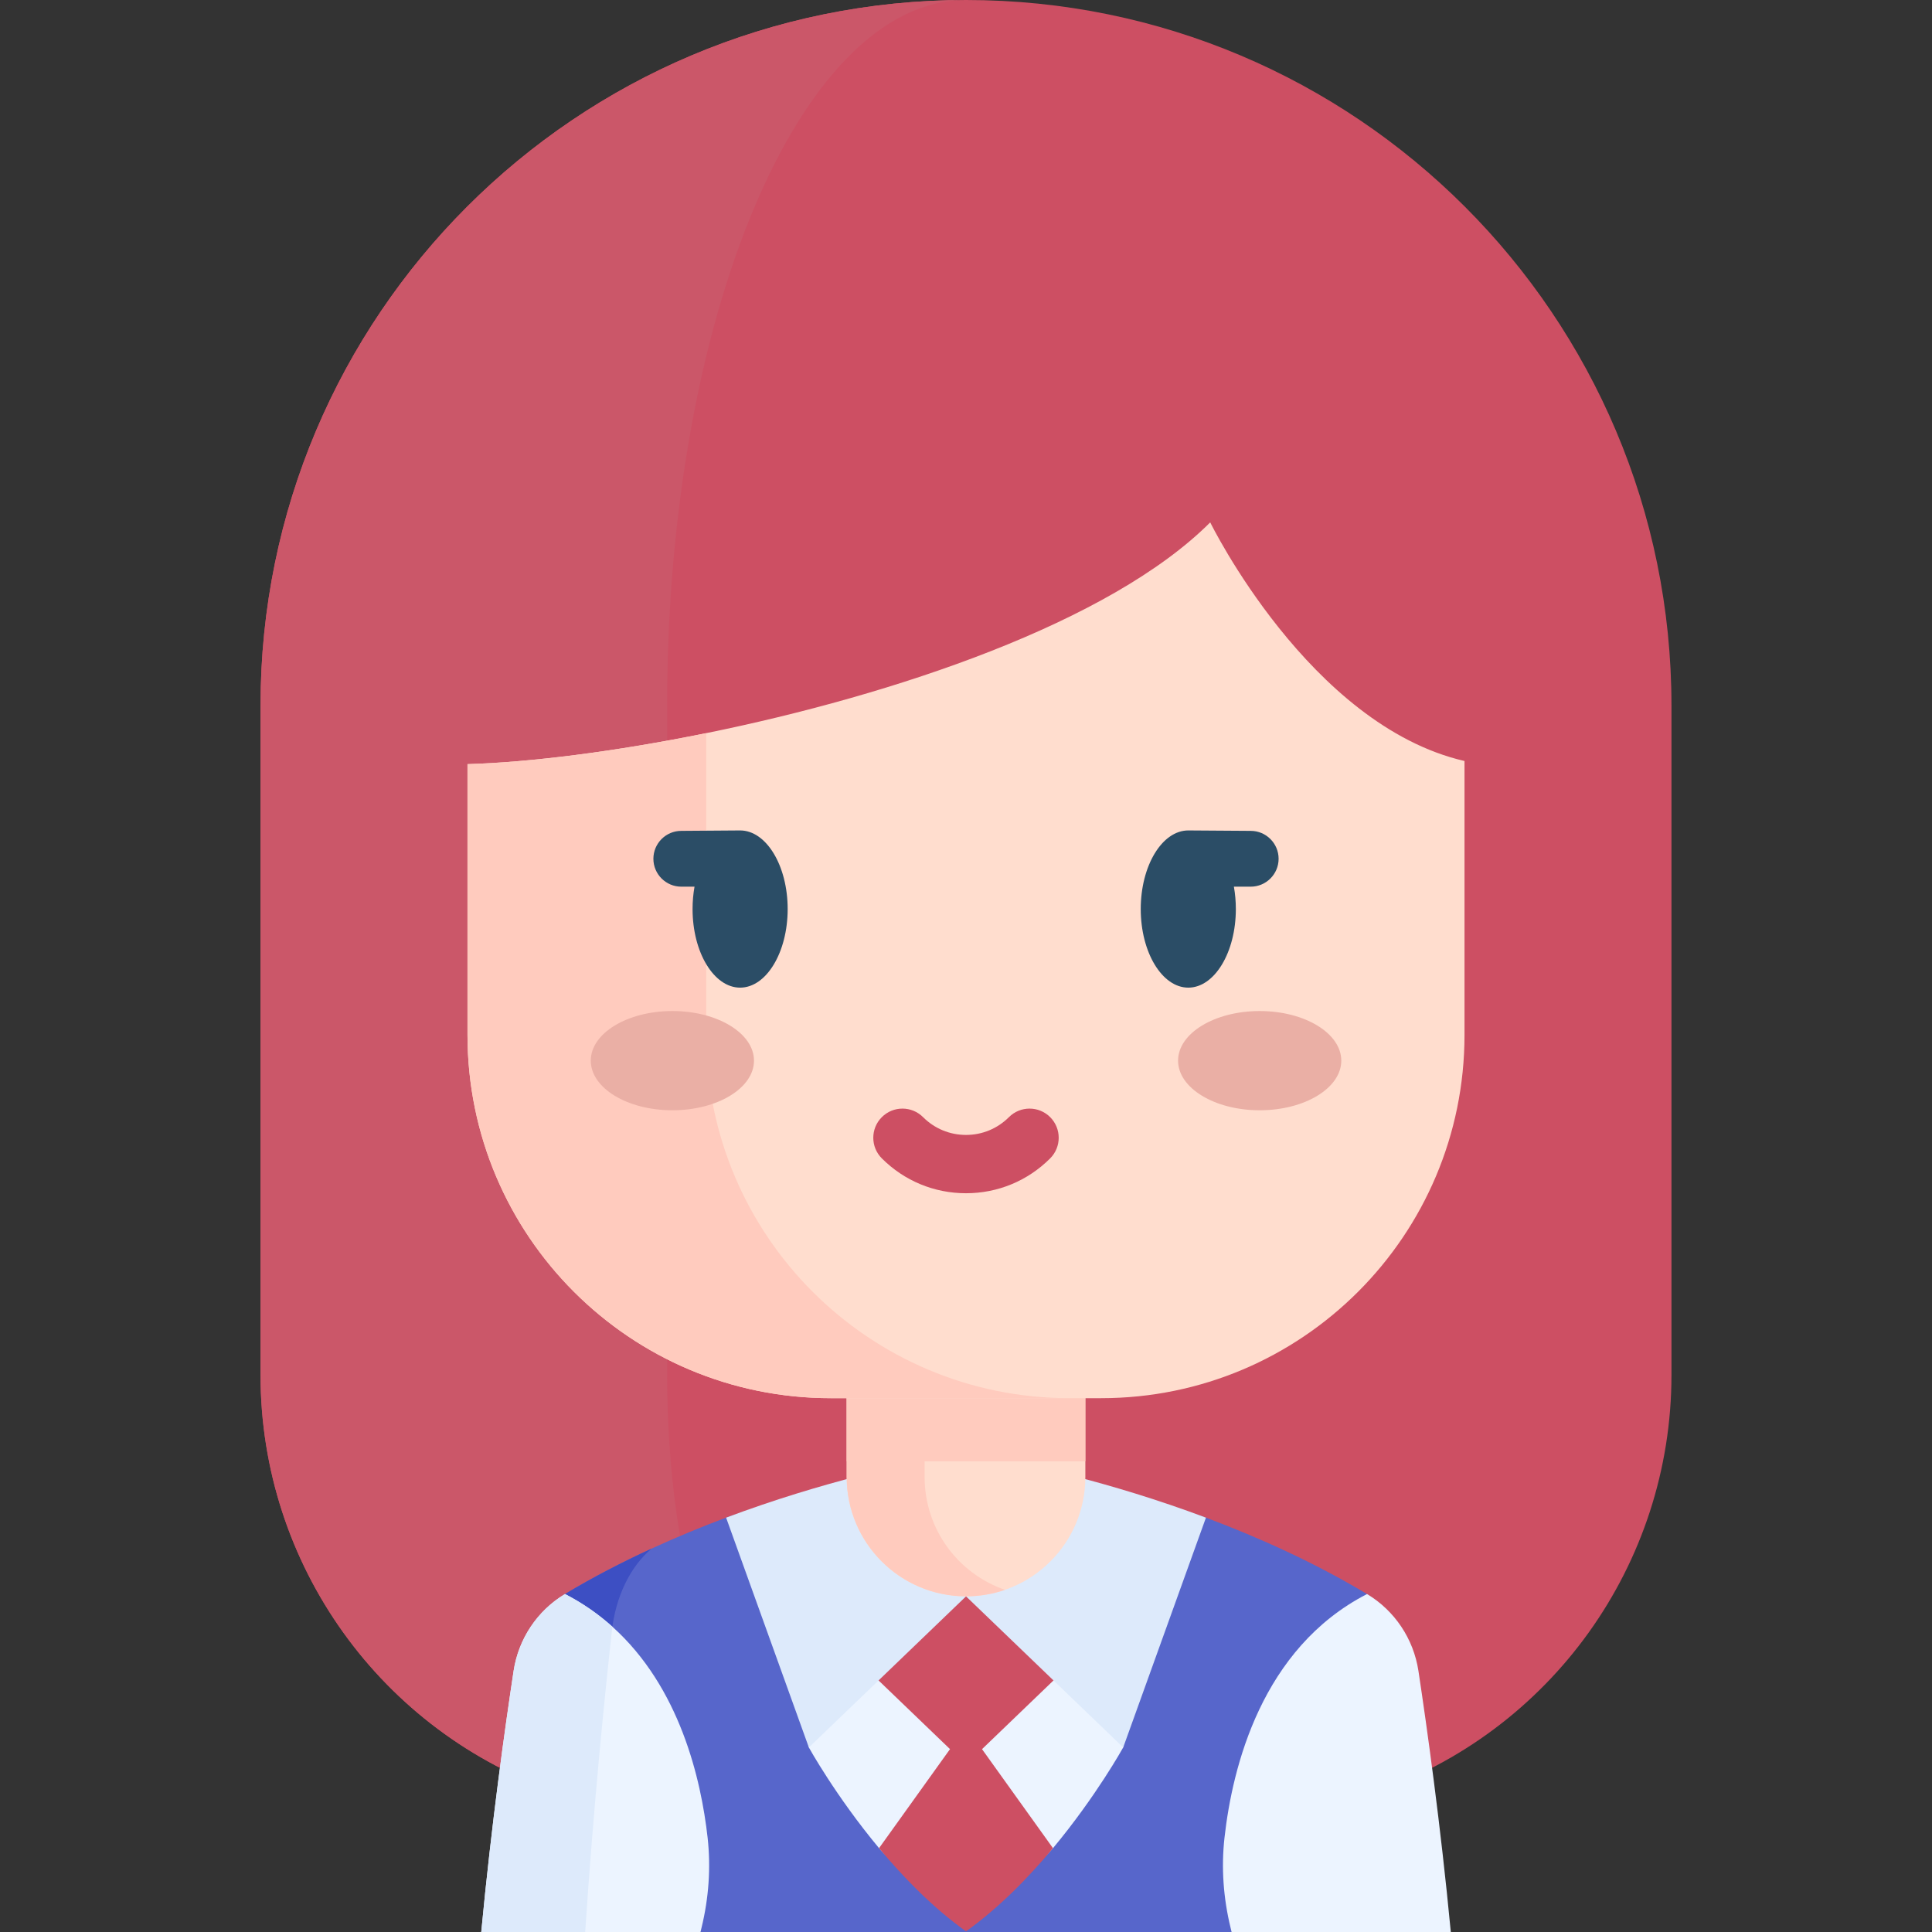 <svg width="512" height="512" viewBox="0 0 512 512" fill="none" xmlns="http://www.w3.org/2000/svg">
<rect x="0" y="0" width="512" height="512" fill="#333333" stroke="none"/>
<g clip-path="url(#clip0_2_2)">
<path d="M256 0C359.253 0 442.956 83.703 442.956 186.956V364.406C442.956 414.556 411.021 459.138 363.539 475.275L256 511.824L148.461 475.275C100.979 459.137 69.044 414.555 69.044 364.406V186.956C69.044 83.703 152.747 0 256 0V0Z" fill="#CD4F63"/>
<path d="M210.441 475.277L256 511.824L148.468 475.277C100.986 459.143 69.043 414.552 69.043 364.411V186.956C69.043 83.703 152.746 0 256 0C212.26 0 176.797 83.703 176.797 186.956V364.411C176.797 414.551 190.331 459.142 210.441 475.277V475.277Z" fill="#CB5769"/>
<path d="M367.465 494.991L326.386 512H185.639L150.113 484.634C152.833 455.923 154.327 461.408 156.562 446.687C157.85 438.229 142.381 426.835 149.726 422.436C157.236 417.934 164.973 413.937 172.689 410.393C179.344 407.333 185.968 404.603 192.417 402.193C218.161 392.53 241.041 412.397 250.89 410.625C254.279 410.007 257.73 410.007 261.12 410.625C270.958 412.397 293.849 392.53 319.583 402.193C333.511 407.406 348.284 414.05 362.274 422.436C369.619 426.835 356.919 447.653 358.217 456.111C360.442 470.832 364.735 466.28 367.465 494.991V494.991Z" fill="#5766CB"/>
<path d="M172.689 410.393C167.002 415.152 163.15 423.167 162.15 432.212C160.306 448.963 157.246 478.992 155.083 512L135.733 497.601C138.453 468.89 145.502 472.339 147.738 457.617C149.026 449.159 142.381 426.834 149.726 422.435C157.237 417.934 164.973 413.937 172.689 410.393V410.393Z" fill="#3D4FC3"/>
<path d="M214.354 463.094C214.354 463.094 221.465 475.974 232.955 489.779C239.416 497.542 247.261 495.611 256.005 501.832C264.748 495.611 272.592 497.544 279.053 489.782C290.544 475.976 297.656 463.094 297.656 463.094V410.389H214.354V463.094Z" fill="#ECF4FF"/>
<path d="M279.05 489.779C272.592 497.543 264.746 505.599 256.002 511.824C247.259 505.599 239.413 497.543 232.955 489.779L256.002 457.618L279.05 489.779Z" fill="#CD4F63"/>
<path d="M214.354 427.573L256.007 467.617L297.661 427.573L260.627 406.431" fill="#CD4F63"/>
<path d="M185.917 510.846C185.835 511.217 185.742 511.608 185.639 512H127.537C130.257 483.289 133.883 457.503 136.118 442.782C137.406 434.324 142.382 426.835 149.727 422.436C154.476 424.877 158.638 427.814 162.295 431.1C180.148 447.14 185.783 471.462 187.524 486.987C188.41 494.971 187.823 503.048 185.917 510.846V510.846Z" fill="#ECF4FF"/>
<path d="M384.478 512H326.386C326.291 511.605 326.198 511.22 326.107 510.845C324.21 503.044 323.614 494.972 324.506 486.993C326.599 468.279 334.342 436.812 362.277 422.436C369.622 426.835 374.598 434.324 375.896 442.782C378.122 457.503 381.748 483.289 384.478 512V512Z" fill="#ECF4FF"/>
<path d="M162.295 431.1C162.233 431.471 162.192 431.842 162.151 432.213C160.307 448.964 157.247 478.993 155.084 512.001H127.537C130.257 483.29 133.883 457.504 136.118 442.783C137.406 434.325 142.382 426.836 149.727 422.437C154.476 424.878 158.638 427.814 162.295 431.1V431.1Z" fill="#DDEAFB"/>
<path d="M319.589 402.194L297.661 463.094L256.008 423.049L214.355 463.094L192.427 402.194C218.167 392.53 241.052 387.762 250.891 385.99C254.283 385.372 257.734 385.372 261.127 385.99C270.964 387.761 293.849 392.529 319.589 402.194Z" fill="#DDEAFB"/>
<path d="M287.63 338.615V391.427C287.63 408.888 273.471 423.047 256.01 423.047C238.539 423.047 224.38 408.888 224.38 391.427V338.615H287.63Z" fill="#FFDDCE"/>
<path d="M266.337 421.323C263.102 422.436 259.629 423.045 256.013 423.045C238.542 423.045 224.383 408.886 224.383 391.425V338.613H245.032V391.425C245.031 405.279 253.938 417.05 266.337 421.323Z" fill="#FFCBBE"/>
<path d="M224.38 338.615H287.63V387.268H224.38V338.615Z" fill="#FFCBBE"/>
<path d="M388.111 201.676V274.242C388.111 327.415 345.005 370.531 291.822 370.531H220.179C167.006 370.531 123.89 327.425 123.89 274.242V202.504C140.285 202.028 162.847 199.231 187.15 194.292C236.955 184.167 294.125 165.031 320.721 138.435C320.721 138.435 347.032 192.198 388.111 201.676Z" fill="#FFDDCE"/>
<path d="M283.439 370.53H220.179C167.006 370.53 123.89 327.424 123.89 274.241V202.503C140.285 202.027 162.847 199.23 187.15 194.291V274.241C187.15 327.415 230.256 370.53 283.439 370.53Z" fill="#FFCBBE"/>
<path d="M333.827 294.234C345.771 294.234 355.453 288.347 355.453 281.084C355.453 273.821 345.771 267.934 333.827 267.934C321.883 267.934 312.201 273.821 312.201 281.084C312.201 288.347 321.883 294.234 333.827 294.234Z" fill="#EAAFA5"/>
<path d="M178.188 294.234C190.132 294.234 199.814 288.347 199.814 281.084C199.814 273.821 190.132 267.934 178.188 267.934C166.244 267.934 156.562 273.821 156.562 281.084C156.562 288.347 166.244 294.234 178.188 294.234Z" fill="#EAAFA5"/>
<path d="M196.138 220.075C195.705 220.075 180.699 220.188 180.549 220.189C176.472 220.189 173.155 223.506 173.155 227.583C173.155 231.66 176.472 234.977 180.549 234.977H184.055C183.711 236.899 183.537 238.891 183.537 240.905C183.537 252.391 189.19 261.735 196.138 261.735C203.087 261.735 208.74 252.391 208.74 240.905C208.74 229.419 203.087 220.075 196.138 220.075V220.075Z" fill="#2B4D66"/>
<path d="M331.452 220.189C331.217 220.187 315.343 220.075 314.911 220.075C307.962 220.075 302.309 229.42 302.309 240.905C302.309 252.39 307.962 261.735 314.911 261.735C321.859 261.735 327.512 252.391 327.512 240.905C327.512 238.892 327.338 236.9 326.994 234.977H331.451C335.528 234.977 338.845 231.66 338.845 227.583C338.845 223.507 335.528 220.19 331.452 220.189V220.189Z" fill="#2B4D66"/>
<path d="M256 316.221C247.574 316.221 239.653 312.94 233.695 306.982C230.677 303.965 230.677 299.073 233.695 296.055C236.712 293.037 241.604 293.037 244.622 296.055C247.661 299.094 251.702 300.768 256 300.768C260.298 300.768 264.339 299.094 267.378 296.055C270.395 293.038 275.287 293.038 278.305 296.055C281.322 299.072 281.323 303.964 278.305 306.982C272.348 312.939 264.426 316.221 256 316.221Z" fill="#CD4F63"/>
</g>
<defs>
<clipPath id="clip0_2_2">
<rect width="512" height="512" fill="white"/>
</clipPath>
</defs>
</svg>
